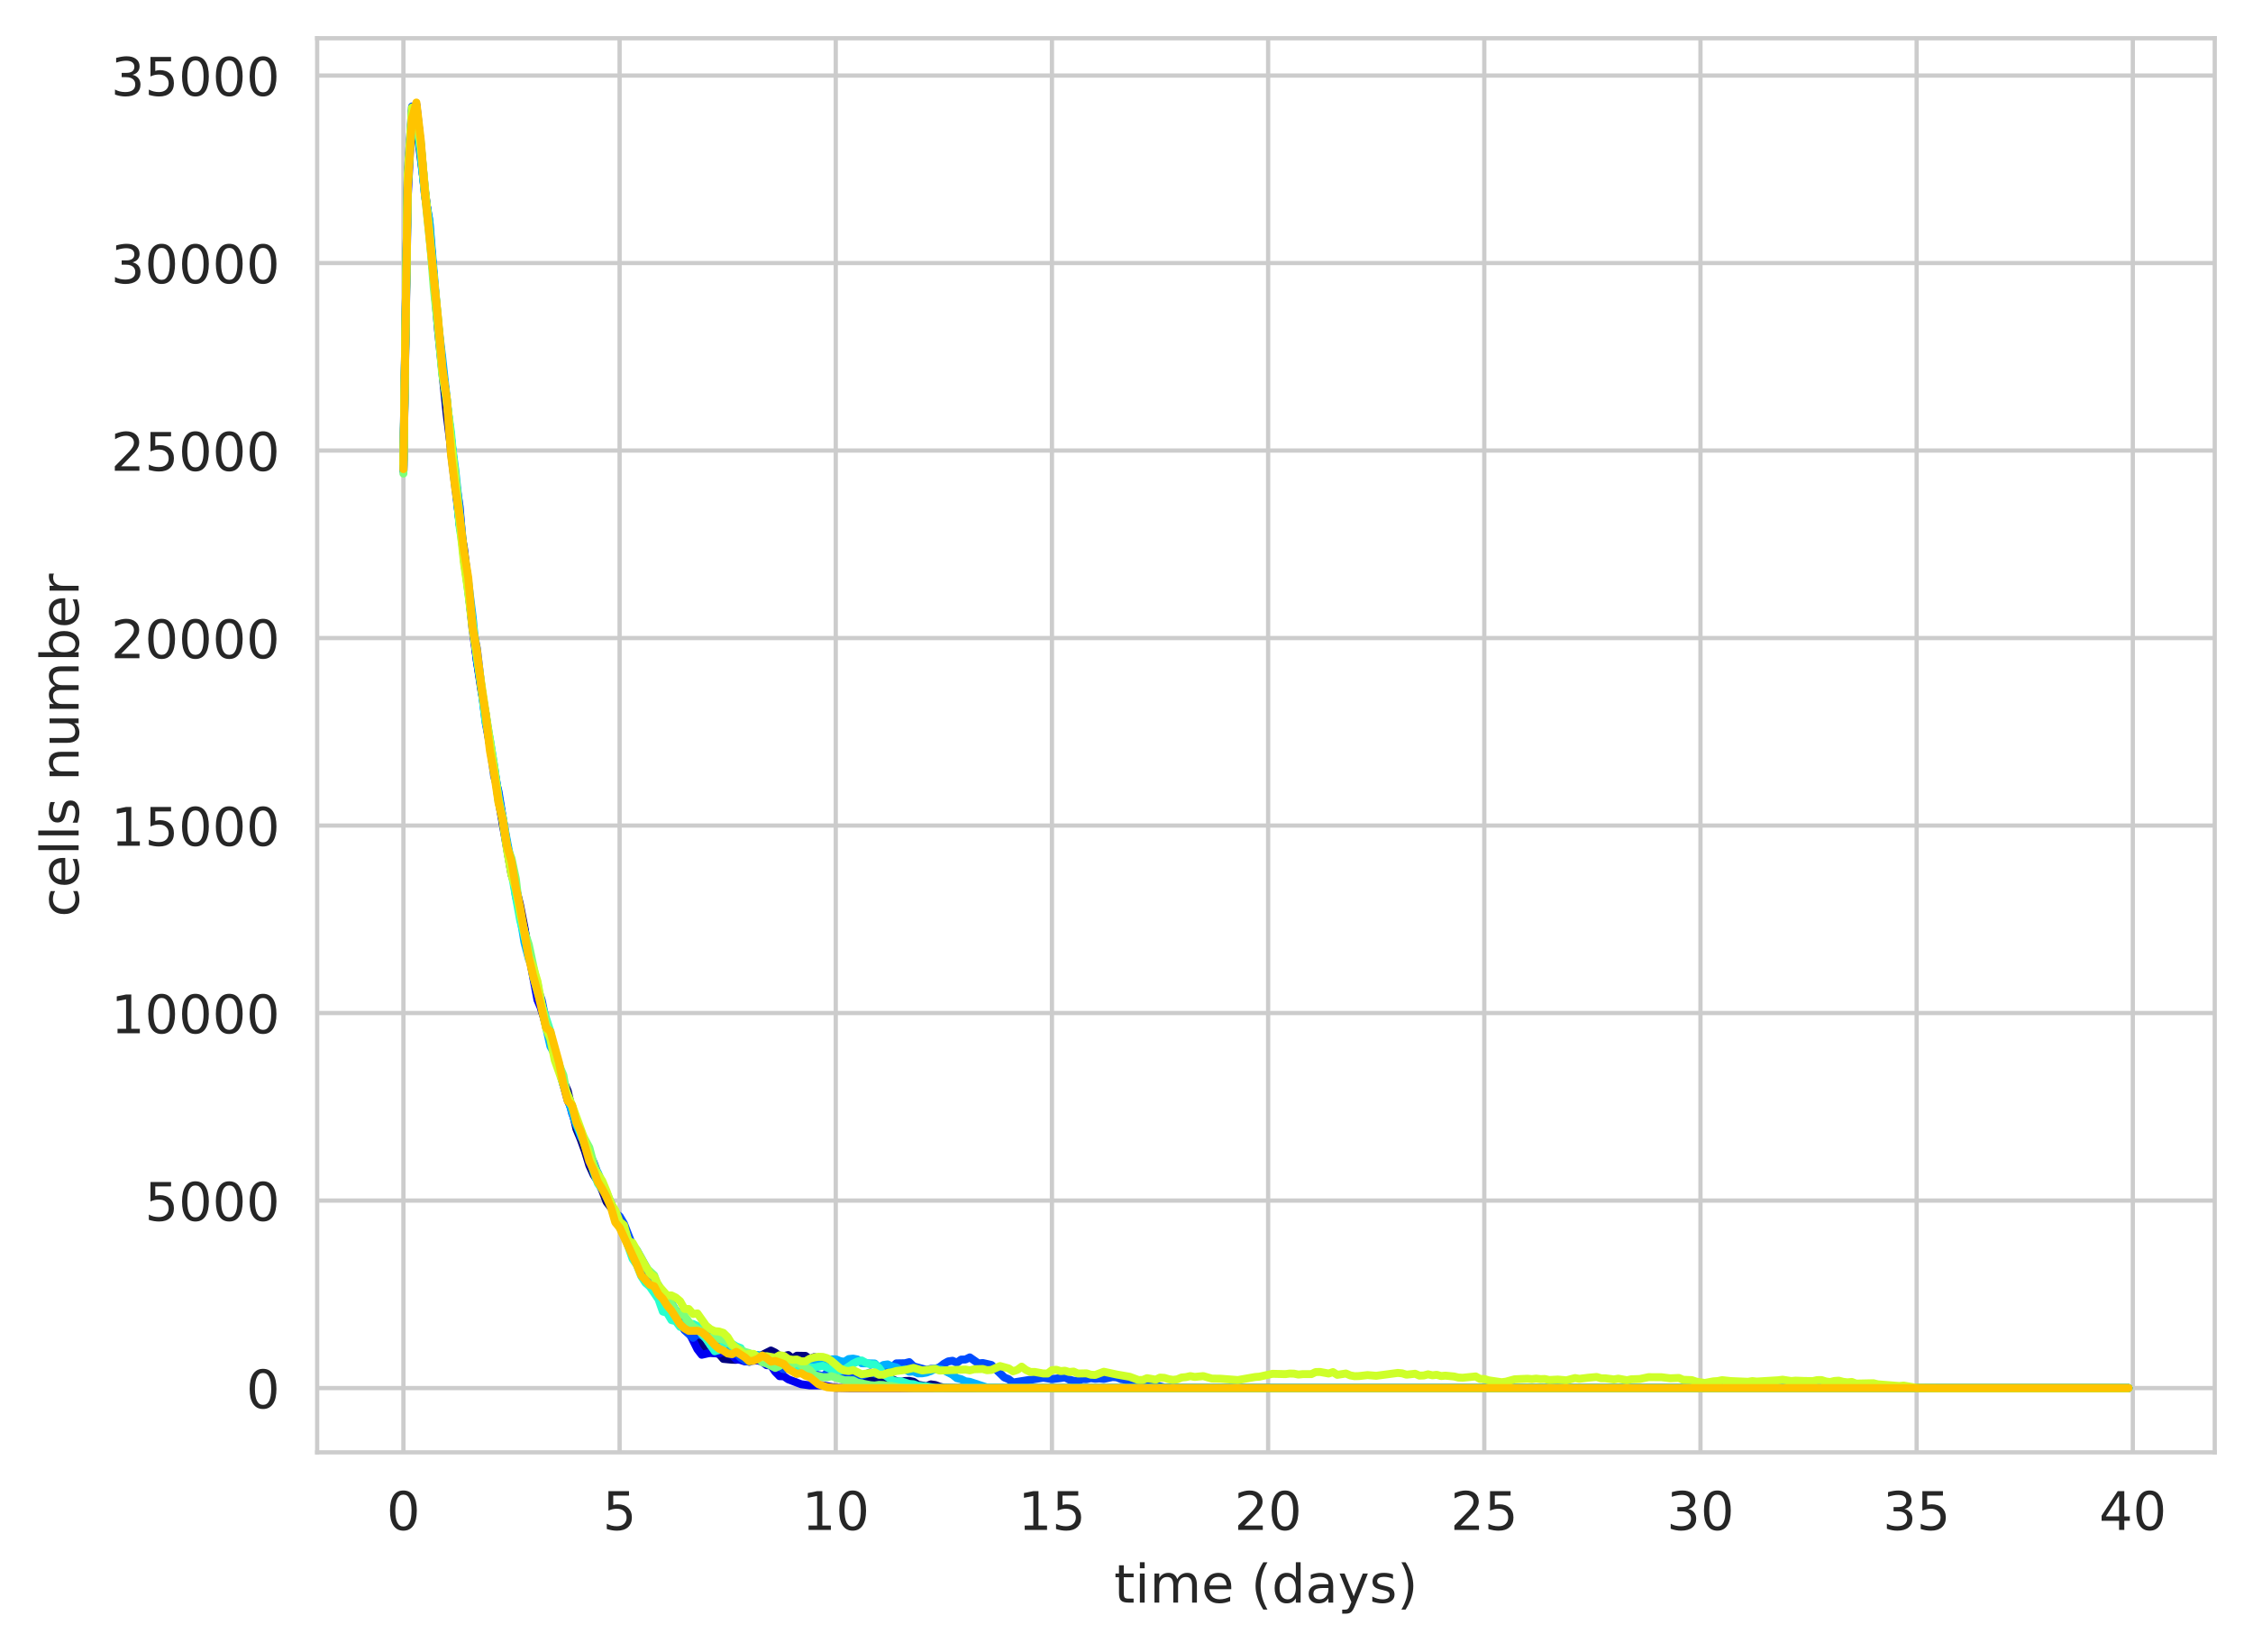 <?xml version="1.0" encoding="utf-8" standalone="no"?>
<!DOCTYPE svg PUBLIC "-//W3C//DTD SVG 1.1//EN"
  "http://www.w3.org/Graphics/SVG/1.1/DTD/svg11.dtd">
<!-- Created with matplotlib (https://matplotlib.org/) -->
<svg height="310.868pt" version="1.1" viewBox="0 0 424.011 310.868" width="424.011pt" xmlns="http://www.w3.org/2000/svg" xmlns:xlink="http://www.w3.org/1999/xlink">
 <defs>
  <style type="text/css">
*{stroke-linecap:butt;stroke-linejoin:round;white-space:pre;}
  </style>
 </defs>
 <g id="figure_1">
  <g id="patch_1">
   <path d="M 0 310.868 
L 424.011 310.868 
L 424.011 0 
L 0 0 
z
" style="fill:#ffffff;"/>
  </g>
  <g id="axes_1">
   <g id="patch_2">
    <path d="M 59.691 273.312 
L 416.811 273.312 
L 416.811 7.2 
L 59.691 7.2 
z
" style="fill:#ffffff;"/>
   </g>
   <g id="matplotlib.axis_1">
    <g id="xtick_1">
     <g id="line2d_1">
      <path clip-path="url(#p96081f9191)" d="M 75.923 273.312 
L 75.923 7.2 
" style="fill:none;stroke:#cccccc;stroke-linecap:round;stroke-width:0.8;"/>
     </g>
     <g id="text_1">
      <!-- 0 -->
      <defs>
       <path d="M 31.781 66.406 
Q 24.172 66.406 20.328 58.906 
Q 16.5 51.422 16.5 36.375 
Q 16.5 21.391 20.328 13.891 
Q 24.172 6.391 31.781 6.391 
Q 39.453 6.391 43.281 13.891 
Q 47.125 21.391 47.125 36.375 
Q 47.125 51.422 43.281 58.906 
Q 39.453 66.406 31.781 66.406 
z
M 31.781 74.219 
Q 44.047 74.219 50.516 64.516 
Q 56.984 54.828 56.984 36.375 
Q 56.984 17.969 50.516 8.266 
Q 44.047 -1.422 31.781 -1.422 
Q 19.531 -1.422 13.062 8.266 
Q 6.594 17.969 6.594 36.375 
Q 6.594 54.828 13.062 64.516 
Q 19.531 74.219 31.781 74.219 
z
" id="DejaVuSans-48"/>
      </defs>
      <g style="fill:#262626;" transform="translate(72.742 287.91)scale(0.1 -0.1)">
       <use xlink:href="#DejaVuSans-48"/>
      </g>
     </g>
    </g>
    <g id="xtick_2">
     <g id="line2d_2">
      <path clip-path="url(#p96081f9191)" d="M 116.607 273.312 
L 116.607 7.2 
" style="fill:none;stroke:#cccccc;stroke-linecap:round;stroke-width:0.8;"/>
     </g>
     <g id="text_2">
      <!-- 5 -->
      <defs>
       <path d="M 10.797 72.906 
L 49.516 72.906 
L 49.516 64.594 
L 19.828 64.594 
L 19.828 46.734 
Q 21.969 47.469 24.109 47.828 
Q 26.266 48.188 28.422 48.188 
Q 40.625 48.188 47.75 41.5 
Q 54.891 34.812 54.891 23.391 
Q 54.891 11.625 47.562 5.094 
Q 40.234 -1.422 26.906 -1.422 
Q 22.312 -1.422 17.547 -0.641 
Q 12.797 0.141 7.719 1.703 
L 7.719 11.625 
Q 12.109 9.234 16.797 8.062 
Q 21.484 6.891 26.703 6.891 
Q 35.156 6.891 40.078 11.328 
Q 45.016 15.766 45.016 23.391 
Q 45.016 31 40.078 35.438 
Q 35.156 39.891 26.703 39.891 
Q 22.75 39.891 18.812 39.016 
Q 14.891 38.141 10.797 36.281 
z
" id="DejaVuSans-53"/>
      </defs>
      <g style="fill:#262626;" transform="translate(113.426 287.91)scale(0.1 -0.1)">
       <use xlink:href="#DejaVuSans-53"/>
      </g>
     </g>
    </g>
    <g id="xtick_3">
     <g id="line2d_3">
      <path clip-path="url(#p96081f9191)" d="M 157.29 273.312 
L 157.29 7.2 
" style="fill:none;stroke:#cccccc;stroke-linecap:round;stroke-width:0.8;"/>
     </g>
     <g id="text_3">
      <!-- 10 -->
      <defs>
       <path d="M 12.406 8.297 
L 28.516 8.297 
L 28.516 63.922 
L 10.984 60.406 
L 10.984 69.391 
L 28.422 72.906 
L 38.281 72.906 
L 38.281 8.297 
L 54.391 8.297 
L 54.391 0 
L 12.406 0 
z
" id="DejaVuSans-49"/>
      </defs>
      <g style="fill:#262626;" transform="translate(150.928 287.91)scale(0.1 -0.1)">
       <use xlink:href="#DejaVuSans-49"/>
       <use x="63.623" xlink:href="#DejaVuSans-48"/>
      </g>
     </g>
    </g>
    <g id="xtick_4">
     <g id="line2d_4">
      <path clip-path="url(#p96081f9191)" d="M 197.974 273.312 
L 197.974 7.2 
" style="fill:none;stroke:#cccccc;stroke-linecap:round;stroke-width:0.8;"/>
     </g>
     <g id="text_4">
      <!-- 15 -->
      <g style="fill:#262626;" transform="translate(191.611 287.91)scale(0.1 -0.1)">
       <use xlink:href="#DejaVuSans-49"/>
       <use x="63.623" xlink:href="#DejaVuSans-53"/>
      </g>
     </g>
    </g>
    <g id="xtick_5">
     <g id="line2d_5">
      <path clip-path="url(#p96081f9191)" d="M 238.657 273.312 
L 238.657 7.2 
" style="fill:none;stroke:#cccccc;stroke-linecap:round;stroke-width:0.8;"/>
     </g>
     <g id="text_5">
      <!-- 20 -->
      <defs>
       <path d="M 19.188 8.297 
L 53.609 8.297 
L 53.609 0 
L 7.328 0 
L 7.328 8.297 
Q 12.938 14.109 22.625 23.891 
Q 32.328 33.688 34.812 36.531 
Q 39.547 41.844 41.422 45.531 
Q 43.312 49.219 43.312 52.781 
Q 43.312 58.594 39.234 62.25 
Q 35.156 65.922 28.609 65.922 
Q 23.969 65.922 18.812 64.312 
Q 13.672 62.703 7.812 59.422 
L 7.812 69.391 
Q 13.766 71.781 18.938 73 
Q 24.125 74.219 28.422 74.219 
Q 39.75 74.219 46.484 68.547 
Q 53.219 62.891 53.219 53.422 
Q 53.219 48.922 51.531 44.891 
Q 49.859 40.875 45.406 35.406 
Q 44.188 33.984 37.641 27.219 
Q 31.109 20.453 19.188 8.297 
z
" id="DejaVuSans-50"/>
      </defs>
      <g style="fill:#262626;" transform="translate(232.295 287.91)scale(0.1 -0.1)">
       <use xlink:href="#DejaVuSans-50"/>
       <use x="63.623" xlink:href="#DejaVuSans-48"/>
      </g>
     </g>
    </g>
    <g id="xtick_6">
     <g id="line2d_6">
      <path clip-path="url(#p96081f9191)" d="M 279.341 273.312 
L 279.341 7.2 
" style="fill:none;stroke:#cccccc;stroke-linecap:round;stroke-width:0.8;"/>
     </g>
     <g id="text_6">
      <!-- 25 -->
      <g style="fill:#262626;" transform="translate(272.978 287.91)scale(0.1 -0.1)">
       <use xlink:href="#DejaVuSans-50"/>
       <use x="63.623" xlink:href="#DejaVuSans-53"/>
      </g>
     </g>
    </g>
    <g id="xtick_7">
     <g id="line2d_7">
      <path clip-path="url(#p96081f9191)" d="M 320.025 273.312 
L 320.025 7.2 
" style="fill:none;stroke:#cccccc;stroke-linecap:round;stroke-width:0.8;"/>
     </g>
     <g id="text_7">
      <!-- 30 -->
      <defs>
       <path d="M 40.578 39.312 
Q 47.656 37.797 51.625 33 
Q 55.609 28.219 55.609 21.188 
Q 55.609 10.406 48.188 4.484 
Q 40.766 -1.422 27.094 -1.422 
Q 22.516 -1.422 17.656 -0.516 
Q 12.797 0.391 7.625 2.203 
L 7.625 11.719 
Q 11.719 9.328 16.594 8.109 
Q 21.484 6.891 26.812 6.891 
Q 36.078 6.891 40.938 10.547 
Q 45.797 14.203 45.797 21.188 
Q 45.797 27.641 41.281 31.266 
Q 36.766 34.906 28.719 34.906 
L 20.219 34.906 
L 20.219 43.016 
L 29.109 43.016 
Q 36.375 43.016 40.234 45.922 
Q 44.094 48.828 44.094 54.297 
Q 44.094 59.906 40.109 62.906 
Q 36.141 65.922 28.719 65.922 
Q 24.656 65.922 20.016 65.031 
Q 15.375 64.156 9.812 62.312 
L 9.812 71.094 
Q 15.438 72.656 20.344 73.438 
Q 25.25 74.219 29.594 74.219 
Q 40.828 74.219 47.359 69.109 
Q 53.906 64.016 53.906 55.328 
Q 53.906 49.266 50.438 45.094 
Q 46.969 40.922 40.578 39.312 
z
" id="DejaVuSans-51"/>
      </defs>
      <g style="fill:#262626;" transform="translate(313.662 287.91)scale(0.1 -0.1)">
       <use xlink:href="#DejaVuSans-51"/>
       <use x="63.623" xlink:href="#DejaVuSans-48"/>
      </g>
     </g>
    </g>
    <g id="xtick_8">
     <g id="line2d_8">
      <path clip-path="url(#p96081f9191)" d="M 360.708 273.312 
L 360.708 7.2 
" style="fill:none;stroke:#cccccc;stroke-linecap:round;stroke-width:0.8;"/>
     </g>
     <g id="text_8">
      <!-- 35 -->
      <g style="fill:#262626;" transform="translate(354.346 287.91)scale(0.1 -0.1)">
       <use xlink:href="#DejaVuSans-51"/>
       <use x="63.623" xlink:href="#DejaVuSans-53"/>
      </g>
     </g>
    </g>
    <g id="xtick_9">
     <g id="line2d_9">
      <path clip-path="url(#p96081f9191)" d="M 401.392 273.312 
L 401.392 7.2 
" style="fill:none;stroke:#cccccc;stroke-linecap:round;stroke-width:0.8;"/>
     </g>
     <g id="text_9">
      <!-- 40 -->
      <defs>
       <path d="M 37.797 64.312 
L 12.891 25.391 
L 37.797 25.391 
z
M 35.203 72.906 
L 47.609 72.906 
L 47.609 25.391 
L 58.016 25.391 
L 58.016 17.188 
L 47.609 17.188 
L 47.609 0 
L 37.797 0 
L 37.797 17.188 
L 4.891 17.188 
L 4.891 26.703 
z
" id="DejaVuSans-52"/>
      </defs>
      <g style="fill:#262626;" transform="translate(395.029 287.91)scale(0.1 -0.1)">
       <use xlink:href="#DejaVuSans-52"/>
       <use x="63.623" xlink:href="#DejaVuSans-48"/>
      </g>
     </g>
    </g>
    <g id="text_10">
     <!-- time (days) -->
     <defs>
      <path d="M 18.312 70.219 
L 18.312 54.688 
L 36.812 54.688 
L 36.812 47.703 
L 18.312 47.703 
L 18.312 18.016 
Q 18.312 11.328 20.141 9.422 
Q 21.969 7.516 27.594 7.516 
L 36.812 7.516 
L 36.812 0 
L 27.594 0 
Q 17.188 0 13.234 3.875 
Q 9.281 7.766 9.281 18.016 
L 9.281 47.703 
L 2.688 47.703 
L 2.688 54.688 
L 9.281 54.688 
L 9.281 70.219 
z
" id="DejaVuSans-116"/>
      <path d="M 9.422 54.688 
L 18.406 54.688 
L 18.406 0 
L 9.422 0 
z
M 9.422 75.984 
L 18.406 75.984 
L 18.406 64.594 
L 9.422 64.594 
z
" id="DejaVuSans-105"/>
      <path d="M 52 44.188 
Q 55.375 50.25 60.062 53.125 
Q 64.75 56 71.094 56 
Q 79.641 56 84.281 50.016 
Q 88.922 44.047 88.922 33.016 
L 88.922 0 
L 79.891 0 
L 79.891 32.719 
Q 79.891 40.578 77.094 44.375 
Q 74.312 48.188 68.609 48.188 
Q 61.625 48.188 57.562 43.547 
Q 53.516 38.922 53.516 30.906 
L 53.516 0 
L 44.484 0 
L 44.484 32.719 
Q 44.484 40.625 41.703 44.406 
Q 38.922 48.188 33.109 48.188 
Q 26.219 48.188 22.156 43.531 
Q 18.109 38.875 18.109 30.906 
L 18.109 0 
L 9.078 0 
L 9.078 54.688 
L 18.109 54.688 
L 18.109 46.188 
Q 21.188 51.219 25.484 53.609 
Q 29.781 56 35.688 56 
Q 41.656 56 45.828 52.969 
Q 50 49.953 52 44.188 
z
" id="DejaVuSans-109"/>
      <path d="M 56.203 29.594 
L 56.203 25.203 
L 14.891 25.203 
Q 15.484 15.922 20.484 11.062 
Q 25.484 6.203 34.422 6.203 
Q 39.594 6.203 44.453 7.469 
Q 49.312 8.734 54.109 11.281 
L 54.109 2.781 
Q 49.266 0.734 44.188 -0.344 
Q 39.109 -1.422 33.891 -1.422 
Q 20.797 -1.422 13.156 6.188 
Q 5.516 13.812 5.516 26.812 
Q 5.516 40.234 12.766 48.109 
Q 20.016 56 32.328 56 
Q 43.359 56 49.781 48.891 
Q 56.203 41.797 56.203 29.594 
z
M 47.219 32.234 
Q 47.125 39.594 43.094 43.984 
Q 39.062 48.391 32.422 48.391 
Q 24.906 48.391 20.391 44.141 
Q 15.875 39.891 15.188 32.172 
z
" id="DejaVuSans-101"/>
      <path id="DejaVuSans-32"/>
      <path d="M 31 75.875 
Q 24.469 64.656 21.281 53.656 
Q 18.109 42.672 18.109 31.391 
Q 18.109 20.125 21.312 9.062 
Q 24.516 -2 31 -13.188 
L 23.188 -13.188 
Q 15.875 -1.703 12.234 9.375 
Q 8.594 20.453 8.594 31.391 
Q 8.594 42.281 12.203 53.312 
Q 15.828 64.359 23.188 75.875 
z
" id="DejaVuSans-40"/>
      <path d="M 45.406 46.391 
L 45.406 75.984 
L 54.391 75.984 
L 54.391 0 
L 45.406 0 
L 45.406 8.203 
Q 42.578 3.328 38.25 0.953 
Q 33.938 -1.422 27.875 -1.422 
Q 17.969 -1.422 11.734 6.484 
Q 5.516 14.406 5.516 27.297 
Q 5.516 40.188 11.734 48.094 
Q 17.969 56 27.875 56 
Q 33.938 56 38.25 53.625 
Q 42.578 51.266 45.406 46.391 
z
M 14.797 27.297 
Q 14.797 17.391 18.875 11.75 
Q 22.953 6.109 30.078 6.109 
Q 37.203 6.109 41.297 11.75 
Q 45.406 17.391 45.406 27.297 
Q 45.406 37.203 41.297 42.844 
Q 37.203 48.484 30.078 48.484 
Q 22.953 48.484 18.875 42.844 
Q 14.797 37.203 14.797 27.297 
z
" id="DejaVuSans-100"/>
      <path d="M 34.281 27.484 
Q 23.391 27.484 19.188 25 
Q 14.984 22.516 14.984 16.5 
Q 14.984 11.719 18.141 8.906 
Q 21.297 6.109 26.703 6.109 
Q 34.188 6.109 38.703 11.406 
Q 43.219 16.703 43.219 25.484 
L 43.219 27.484 
z
M 52.203 31.203 
L 52.203 0 
L 43.219 0 
L 43.219 8.297 
Q 40.141 3.328 35.547 0.953 
Q 30.953 -1.422 24.312 -1.422 
Q 15.922 -1.422 10.953 3.297 
Q 6 8.016 6 15.922 
Q 6 25.141 12.172 29.828 
Q 18.359 34.516 30.609 34.516 
L 43.219 34.516 
L 43.219 35.406 
Q 43.219 41.609 39.141 45 
Q 35.062 48.391 27.688 48.391 
Q 23 48.391 18.547 47.266 
Q 14.109 46.141 10.016 43.891 
L 10.016 52.203 
Q 14.938 54.109 19.578 55.047 
Q 24.219 56 28.609 56 
Q 40.484 56 46.344 49.844 
Q 52.203 43.703 52.203 31.203 
z
" id="DejaVuSans-97"/>
      <path d="M 32.172 -5.078 
Q 28.375 -14.844 24.75 -17.812 
Q 21.141 -20.797 15.094 -20.797 
L 7.906 -20.797 
L 7.906 -13.281 
L 13.188 -13.281 
Q 16.891 -13.281 18.938 -11.516 
Q 21 -9.766 23.484 -3.219 
L 25.094 0.875 
L 2.984 54.688 
L 12.5 54.688 
L 29.594 11.922 
L 46.688 54.688 
L 56.203 54.688 
z
" id="DejaVuSans-121"/>
      <path d="M 44.281 53.078 
L 44.281 44.578 
Q 40.484 46.531 36.375 47.5 
Q 32.281 48.484 27.875 48.484 
Q 21.188 48.484 17.844 46.438 
Q 14.5 44.391 14.5 40.281 
Q 14.5 37.156 16.891 35.375 
Q 19.281 33.594 26.516 31.984 
L 29.594 31.297 
Q 39.156 29.25 43.188 25.516 
Q 47.219 21.781 47.219 15.094 
Q 47.219 7.469 41.188 3.016 
Q 35.156 -1.422 24.609 -1.422 
Q 20.219 -1.422 15.453 -0.562 
Q 10.688 0.297 5.422 2 
L 5.422 11.281 
Q 10.406 8.688 15.234 7.391 
Q 20.062 6.109 24.812 6.109 
Q 31.156 6.109 34.562 8.281 
Q 37.984 10.453 37.984 14.406 
Q 37.984 18.062 35.516 20.016 
Q 33.062 21.969 24.703 23.781 
L 21.578 24.516 
Q 13.234 26.266 9.516 29.906 
Q 5.812 33.547 5.812 39.891 
Q 5.812 47.609 11.281 51.797 
Q 16.75 56 26.812 56 
Q 31.781 56 36.172 55.266 
Q 40.578 54.547 44.281 53.078 
z
" id="DejaVuSans-115"/>
      <path d="M 8.016 75.875 
L 15.828 75.875 
Q 23.141 64.359 26.781 53.312 
Q 30.422 42.281 30.422 31.391 
Q 30.422 20.453 26.781 9.375 
Q 23.141 -1.703 15.828 -13.188 
L 8.016 -13.188 
Q 14.5 -2 17.703 9.062 
Q 20.906 20.125 20.906 31.391 
Q 20.906 42.672 17.703 53.656 
Q 14.5 64.656 8.016 75.875 
z
" id="DejaVuSans-41"/>
     </defs>
     <g style="fill:#262626;" transform="translate(209.662 301.589)scale(0.1 -0.1)">
      <use xlink:href="#DejaVuSans-116"/>
      <use x="39.209" xlink:href="#DejaVuSans-105"/>
      <use x="66.992" xlink:href="#DejaVuSans-109"/>
      <use x="164.404" xlink:href="#DejaVuSans-101"/>
      <use x="225.928" xlink:href="#DejaVuSans-32"/>
      <use x="257.715" xlink:href="#DejaVuSans-40"/>
      <use x="296.729" xlink:href="#DejaVuSans-100"/>
      <use x="360.205" xlink:href="#DejaVuSans-97"/>
      <use x="421.484" xlink:href="#DejaVuSans-121"/>
      <use x="480.664" xlink:href="#DejaVuSans-115"/>
      <use x="532.764" xlink:href="#DejaVuSans-41"/>
     </g>
    </g>
   </g>
   <g id="matplotlib.axis_2">
    <g id="ytick_1">
     <g id="line2d_10">
      <path clip-path="url(#p96081f9191)" d="M 59.691 261.216 
L 416.811 261.216 
" style="fill:none;stroke:#cccccc;stroke-linecap:round;stroke-width:0.8;"/>
     </g>
     <g id="text_11">
      <!-- 0 -->
      <g style="fill:#262626;" transform="translate(46.328 265.015)scale(0.1 -0.1)">
       <use xlink:href="#DejaVuSans-48"/>
      </g>
     </g>
    </g>
    <g id="ytick_2">
     <g id="line2d_11">
      <path clip-path="url(#p96081f9191)" d="M 59.691 225.93 
L 416.811 225.93 
" style="fill:none;stroke:#cccccc;stroke-linecap:round;stroke-width:0.8;"/>
     </g>
     <g id="text_12">
      <!-- 5000 -->
      <g style="fill:#262626;" transform="translate(27.241 229.729)scale(0.1 -0.1)">
       <use xlink:href="#DejaVuSans-53"/>
       <use x="63.623" xlink:href="#DejaVuSans-48"/>
       <use x="127.246" xlink:href="#DejaVuSans-48"/>
       <use x="190.869" xlink:href="#DejaVuSans-48"/>
      </g>
     </g>
    </g>
    <g id="ytick_3">
     <g id="line2d_12">
      <path clip-path="url(#p96081f9191)" d="M 59.691 190.644 
L 416.811 190.644 
" style="fill:none;stroke:#cccccc;stroke-linecap:round;stroke-width:0.8;"/>
     </g>
     <g id="text_13">
      <!-- 10000 -->
      <g style="fill:#262626;" transform="translate(20.878 194.443)scale(0.1 -0.1)">
       <use xlink:href="#DejaVuSans-49"/>
       <use x="63.623" xlink:href="#DejaVuSans-48"/>
       <use x="127.246" xlink:href="#DejaVuSans-48"/>
       <use x="190.869" xlink:href="#DejaVuSans-48"/>
       <use x="254.492" xlink:href="#DejaVuSans-48"/>
      </g>
     </g>
    </g>
    <g id="ytick_4">
     <g id="line2d_13">
      <path clip-path="url(#p96081f9191)" d="M 59.691 155.358 
L 416.811 155.358 
" style="fill:none;stroke:#cccccc;stroke-linecap:round;stroke-width:0.8;"/>
     </g>
     <g id="text_14">
      <!-- 15000 -->
      <g style="fill:#262626;" transform="translate(20.878 159.158)scale(0.1 -0.1)">
       <use xlink:href="#DejaVuSans-49"/>
       <use x="63.623" xlink:href="#DejaVuSans-53"/>
       <use x="127.246" xlink:href="#DejaVuSans-48"/>
       <use x="190.869" xlink:href="#DejaVuSans-48"/>
       <use x="254.492" xlink:href="#DejaVuSans-48"/>
      </g>
     </g>
    </g>
    <g id="ytick_5">
     <g id="line2d_14">
      <path clip-path="url(#p96081f9191)" d="M 59.691 120.072 
L 416.811 120.072 
" style="fill:none;stroke:#cccccc;stroke-linecap:round;stroke-width:0.8;"/>
     </g>
     <g id="text_15">
      <!-- 20000 -->
      <g style="fill:#262626;" transform="translate(20.878 123.872)scale(0.1 -0.1)">
       <use xlink:href="#DejaVuSans-50"/>
       <use x="63.623" xlink:href="#DejaVuSans-48"/>
       <use x="127.246" xlink:href="#DejaVuSans-48"/>
       <use x="190.869" xlink:href="#DejaVuSans-48"/>
       <use x="254.492" xlink:href="#DejaVuSans-48"/>
      </g>
     </g>
    </g>
    <g id="ytick_6">
     <g id="line2d_15">
      <path clip-path="url(#p96081f9191)" d="M 59.691 84.787 
L 416.811 84.787 
" style="fill:none;stroke:#cccccc;stroke-linecap:round;stroke-width:0.8;"/>
     </g>
     <g id="text_16">
      <!-- 25000 -->
      <g style="fill:#262626;" transform="translate(20.878 88.586)scale(0.1 -0.1)">
       <use xlink:href="#DejaVuSans-50"/>
       <use x="63.623" xlink:href="#DejaVuSans-53"/>
       <use x="127.246" xlink:href="#DejaVuSans-48"/>
       <use x="190.869" xlink:href="#DejaVuSans-48"/>
       <use x="254.492" xlink:href="#DejaVuSans-48"/>
      </g>
     </g>
    </g>
    <g id="ytick_7">
     <g id="line2d_16">
      <path clip-path="url(#p96081f9191)" d="M 59.691 49.501 
L 416.811 49.501 
" style="fill:none;stroke:#cccccc;stroke-linecap:round;stroke-width:0.8;"/>
     </g>
     <g id="text_17">
      <!-- 30000 -->
      <g style="fill:#262626;" transform="translate(20.878 53.3)scale(0.1 -0.1)">
       <use xlink:href="#DejaVuSans-51"/>
       <use x="63.623" xlink:href="#DejaVuSans-48"/>
       <use x="127.246" xlink:href="#DejaVuSans-48"/>
       <use x="190.869" xlink:href="#DejaVuSans-48"/>
       <use x="254.492" xlink:href="#DejaVuSans-48"/>
      </g>
     </g>
    </g>
    <g id="ytick_8">
     <g id="line2d_17">
      <path clip-path="url(#p96081f9191)" d="M 59.691 14.215 
L 416.811 14.215 
" style="fill:none;stroke:#cccccc;stroke-linecap:round;stroke-width:0.8;"/>
     </g>
     <g id="text_18">
      <!-- 35000 -->
      <g style="fill:#262626;" transform="translate(20.878 18.014)scale(0.1 -0.1)">
       <use xlink:href="#DejaVuSans-51"/>
       <use x="63.623" xlink:href="#DejaVuSans-53"/>
       <use x="127.246" xlink:href="#DejaVuSans-48"/>
       <use x="190.869" xlink:href="#DejaVuSans-48"/>
       <use x="254.492" xlink:href="#DejaVuSans-48"/>
      </g>
     </g>
    </g>
    <g id="text_19">
     <!-- cells number -->
     <defs>
      <path d="M 48.781 52.594 
L 48.781 44.188 
Q 44.969 46.297 41.141 47.344 
Q 37.312 48.391 33.406 48.391 
Q 24.656 48.391 19.812 42.844 
Q 14.984 37.312 14.984 27.297 
Q 14.984 17.281 19.812 11.734 
Q 24.656 6.203 33.406 6.203 
Q 37.312 6.203 41.141 7.25 
Q 44.969 8.297 48.781 10.406 
L 48.781 2.094 
Q 45.016 0.344 40.984 -0.531 
Q 36.969 -1.422 32.422 -1.422 
Q 20.062 -1.422 12.781 6.344 
Q 5.516 14.109 5.516 27.297 
Q 5.516 40.672 12.859 48.328 
Q 20.219 56 33.016 56 
Q 37.156 56 41.109 55.141 
Q 45.062 54.297 48.781 52.594 
z
" id="DejaVuSans-99"/>
      <path d="M 9.422 75.984 
L 18.406 75.984 
L 18.406 0 
L 9.422 0 
z
" id="DejaVuSans-108"/>
      <path d="M 54.891 33.016 
L 54.891 0 
L 45.906 0 
L 45.906 32.719 
Q 45.906 40.484 42.875 44.328 
Q 39.844 48.188 33.797 48.188 
Q 26.516 48.188 22.312 43.547 
Q 18.109 38.922 18.109 30.906 
L 18.109 0 
L 9.078 0 
L 9.078 54.688 
L 18.109 54.688 
L 18.109 46.188 
Q 21.344 51.125 25.703 53.562 
Q 30.078 56 35.797 56 
Q 45.219 56 50.047 50.172 
Q 54.891 44.344 54.891 33.016 
z
" id="DejaVuSans-110"/>
      <path d="M 8.5 21.578 
L 8.5 54.688 
L 17.484 54.688 
L 17.484 21.922 
Q 17.484 14.156 20.5 10.266 
Q 23.531 6.391 29.594 6.391 
Q 36.859 6.391 41.078 11.031 
Q 45.312 15.672 45.312 23.688 
L 45.312 54.688 
L 54.297 54.688 
L 54.297 0 
L 45.312 0 
L 45.312 8.406 
Q 42.047 3.422 37.719 1 
Q 33.406 -1.422 27.688 -1.422 
Q 18.266 -1.422 13.375 4.438 
Q 8.5 10.297 8.5 21.578 
z
M 31.109 56 
z
" id="DejaVuSans-117"/>
      <path d="M 48.688 27.297 
Q 48.688 37.203 44.609 42.844 
Q 40.531 48.484 33.406 48.484 
Q 26.266 48.484 22.188 42.844 
Q 18.109 37.203 18.109 27.297 
Q 18.109 17.391 22.188 11.75 
Q 26.266 6.109 33.406 6.109 
Q 40.531 6.109 44.609 11.75 
Q 48.688 17.391 48.688 27.297 
z
M 18.109 46.391 
Q 20.953 51.266 25.266 53.625 
Q 29.594 56 35.594 56 
Q 45.562 56 51.781 48.094 
Q 58.016 40.188 58.016 27.297 
Q 58.016 14.406 51.781 6.484 
Q 45.562 -1.422 35.594 -1.422 
Q 29.594 -1.422 25.266 0.953 
Q 20.953 3.328 18.109 8.203 
L 18.109 0 
L 9.078 0 
L 9.078 75.984 
L 18.109 75.984 
z
" id="DejaVuSans-98"/>
      <path d="M 41.109 46.297 
Q 39.594 47.172 37.812 47.578 
Q 36.031 48 33.891 48 
Q 26.266 48 22.188 43.047 
Q 18.109 38.094 18.109 28.812 
L 18.109 0 
L 9.078 0 
L 9.078 54.688 
L 18.109 54.688 
L 18.109 46.188 
Q 20.953 51.172 25.484 53.578 
Q 30.031 56 36.531 56 
Q 37.453 56 38.578 55.875 
Q 39.703 55.766 41.062 55.516 
z
" id="DejaVuSans-114"/>
     </defs>
     <g style="fill:#262626;" transform="translate(14.798 172.568)rotate(-90)scale(0.1 -0.1)">
      <use xlink:href="#DejaVuSans-99"/>
      <use x="54.98" xlink:href="#DejaVuSans-101"/>
      <use x="116.504" xlink:href="#DejaVuSans-108"/>
      <use x="144.287" xlink:href="#DejaVuSans-108"/>
      <use x="172.07" xlink:href="#DejaVuSans-115"/>
      <use x="224.17" xlink:href="#DejaVuSans-32"/>
      <use x="255.957" xlink:href="#DejaVuSans-110"/>
      <use x="319.336" xlink:href="#DejaVuSans-117"/>
      <use x="382.715" xlink:href="#DejaVuSans-109"/>
      <use x="480.127" xlink:href="#DejaVuSans-98"/>
      <use x="543.604" xlink:href="#DejaVuSans-101"/>
      <use x="605.127" xlink:href="#DejaVuSans-114"/>
     </g>
    </g>
   </g>
   <g id="line2d_18">
    <path clip-path="url(#p96081f9191)" d="M 75.923 86.706 
L 76.737 33.7 
L 77.551 20.736 
L 78.364 23.304 
L 80.805 42.564 
L 82.433 62.055 
L 84.06 77.983 
L 85.687 90.722 
L 86.501 98.725 
L 87.315 103.178 
L 89.756 124.406 
L 90.569 129.811 
L 91.383 134.236 
L 92.197 140.277 
L 93.01 144.617 
L 93.824 150.503 
L 96.265 164.582 
L 97.079 166.96 
L 97.892 170.397 
L 98.706 174.582 
L 99.52 179.444 
L 100.333 183.516 
L 101.147 186.135 
L 101.961 190.284 
L 102.774 192.373 
L 103.588 196.452 
L 104.402 198.174 
L 105.215 201.188 
L 106.029 203.432 
L 106.843 205.288 
L 108.47 212.437 
L 109.284 214.392 
L 110.098 216.643 
L 110.911 219.318 
L 111.725 221.103 
L 112.539 222.324 
L 113.352 224.06 
L 114.166 226.191 
L 114.98 227.257 
L 115.793 228.047 
L 116.607 230.715 
L 117.421 231.752 
L 118.234 234.371 
L 119.048 235.937 
L 119.862 237.236 
L 121.489 239.325 
L 122.303 241.294 
L 123.93 243.143 
L 124.744 243.785 
L 125.557 245.634 
L 126.371 246.142 
L 127.185 247.504 
L 127.998 248.174 
L 128.812 249.078 
L 129.626 249.678 
L 130.439 251.181 
L 131.253 252.042 
L 132.88 254.512 
L 134.508 254.632 
L 135.321 254.78 
L 136.135 255.726 
L 137.762 255.881 
L 138.576 255.902 
L 139.39 255.563 
L 141.017 255.951 
L 141.831 255.796 
L 145.085 254.152 
L 145.899 254.547 
L 146.713 255.168 
L 147.526 255.203 
L 148.34 255.006 
L 149.154 255.669 
L 149.967 255.133 
L 151.595 255.161 
L 152.408 255.782 
L 153.222 255.394 
L 154.036 255.563 
L 155.663 257.483 
L 156.477 257.8 
L 158.104 257.786 
L 158.918 258.308 
L 159.731 258.365 
L 161.359 259.064 
L 162.172 259.254 
L 162.986 259.304 
L 164.613 259.995 
L 165.427 259.798 
L 166.241 259.854 
L 167.054 259.565 
L 167.868 259.536 
L 168.682 259.903 
L 169.495 260.052 
L 170.309 259.889 
L 171.123 259.861 
L 171.936 260.03 
L 172.75 260.588 
L 174.377 260.877 
L 175.191 260.524 
L 176.005 260.637 
L 176.818 260.948 
L 177.632 261.138 
L 180.073 261.209 
L 193.092 261.216 
L 400.578 261.216 
L 400.578 261.216 
" style="fill:none;stroke:#000080;stroke-linecap:round;stroke-width:1.5;"/>
   </g>
   <g id="line2d_19">
    <path clip-path="url(#p96081f9191)" d="M 75.923 88.626 
L 76.737 36.981 
L 77.551 20.87 
L 78.364 19.684 
L 79.178 27.214 
L 79.992 35.923 
L 80.805 42.853 
L 82.433 60.849 
L 83.246 68.562 
L 84.874 82.225 
L 85.687 89.995 
L 86.501 95.379 
L 87.315 105.274 
L 88.128 110.792 
L 88.942 118.463 
L 89.756 124.356 
L 90.569 129.226 
L 91.383 135.337 
L 94.638 154.264 
L 95.451 159.579 
L 96.265 162.303 
L 97.892 172.013 
L 98.706 174.857 
L 100.333 183.848 
L 101.147 188.174 
L 101.961 190.094 
L 102.774 193.142 
L 104.402 198.195 
L 106.843 207.102 
L 107.657 208.809 
L 108.47 211.541 
L 110.098 215.33 
L 110.911 218.788 
L 111.725 220.179 
L 112.539 222.324 
L 114.166 224.512 
L 115.793 228.386 
L 116.607 230.066 
L 117.421 231.421 
L 119.048 235.02 
L 121.489 240.066 
L 122.303 240.27 
L 123.116 241.689 
L 123.93 242.797 
L 124.744 243.34 
L 125.557 244.258 
L 126.371 245.768 
L 127.185 246.763 
L 129.626 250.609 
L 131.253 253.898 
L 132.067 254.949 
L 133.694 254.575 
L 135.321 254.738 
L 136.135 254.314 
L 136.949 254.244 
L 138.576 255.796 
L 139.39 255.937 
L 140.203 256.212 
L 142.644 255.994 
L 143.458 256.311 
L 144.272 256.897 
L 145.085 256.953 
L 145.899 258.139 
L 146.713 258.979 
L 147.526 259 
L 148.34 259.565 
L 150.781 260.496 
L 152.408 260.715 
L 154.849 260.701 
L 157.29 261.16 
L 159.731 261.216 
L 400.578 261.216 
L 400.578 261.216 
" style="fill:none;stroke:#0000f1;stroke-linecap:round;stroke-width:1.5;"/>
   </g>
   <g id="line2d_20">
    <path clip-path="url(#p96081f9191)" d="M 75.923 88.477 
L 76.737 32.754 
L 77.551 20.037 
L 78.364 21.427 
L 79.178 28.569 
L 79.992 36.847 
L 80.805 41.639 
L 81.619 52.479 
L 83.246 69.169 
L 84.06 74.998 
L 84.874 85.062 
L 86.501 98.442 
L 87.315 103.615 
L 88.942 118.033 
L 89.756 122.077 
L 91.383 135.881 
L 92.197 140.2 
L 93.01 146.142 
L 93.824 148.95 
L 95.451 159.07 
L 96.265 162.663 
L 97.079 168.591 
L 98.706 175.133 
L 99.52 179.141 
L 101.147 185.916 
L 101.961 188.245 
L 102.774 192.267 
L 104.402 198.774 
L 105.215 201.047 
L 106.029 204.131 
L 106.843 206.107 
L 107.657 209.501 
L 108.47 211.562 
L 109.284 213.947 
L 110.098 214.935 
L 110.911 217.151 
L 111.725 218.739 
L 113.352 223.234 
L 114.98 226.488 
L 115.793 228.315 
L 116.607 228.887 
L 117.421 230.263 
L 119.048 234.406 
L 119.862 235.394 
L 120.675 237.786 
L 123.116 241.068 
L 123.93 243.128 
L 125.557 245.577 
L 126.371 246.876 
L 127.998 249.085 
L 128.812 250.306 
L 130.439 251.759 
L 131.253 251.061 
L 132.067 251.287 
L 135.321 253.39 
L 136.135 254.109 
L 136.949 254.667 
L 137.762 254.879 
L 138.576 254.639 
L 139.39 255.514 
L 140.203 256.064 
L 141.017 256.29 
L 141.831 255.323 
L 144.272 256.551 
L 145.899 256.841 
L 147.526 257.666 
L 148.34 257.497 
L 149.154 257.497 
L 149.967 257.299 
L 150.781 257.264 
L 151.595 257.857 
L 153.222 258.577 
L 154.849 258.972 
L 155.663 258.435 
L 156.477 258.061 
L 158.104 258.104 
L 160.545 259.536 
L 161.359 259.536 
L 162.172 258.908 
L 163.8 258.273 
L 164.613 258.485 
L 165.427 258.534 
L 167.054 257.899 
L 167.868 257.313 
L 168.682 256.572 
L 170.309 256.544 
L 171.123 256.339 
L 171.936 257.137 
L 174.377 257.8 
L 175.191 257.603 
L 176.005 257.596 
L 176.818 257.306 
L 177.632 256.657 
L 178.446 256.198 
L 179.26 256.078 
L 180.073 256.445 
L 180.887 255.86 
L 181.701 255.838 
L 182.514 255.443 
L 184.142 256.579 
L 184.955 256.502 
L 186.583 256.869 
L 189.024 259.226 
L 189.837 259.551 
L 190.651 260.172 
L 196.347 259.268 
L 197.974 259.529 
L 199.601 259.339 
L 200.415 259.205 
L 201.229 259.614 
L 202.042 259.847 
L 202.856 259.84 
L 203.67 259.522 
L 204.483 259.536 
L 205.297 259.353 
L 206.111 259.466 
L 206.924 259.402 
L 207.738 259.494 
L 209.365 259.141 
L 210.179 259.198 
L 210.993 259.522 
L 211.806 259.635 
L 212.62 260.059 
L 213.434 260.2 
L 215.061 260.849 
L 215.875 260.87 
L 216.688 260.666 
L 217.502 260.687 
L 219.129 261.103 
L 222.384 261.209 
L 235.403 261.216 
L 400.578 261.216 
L 400.578 261.216 
" style="fill:none;stroke:#004cff;stroke-linecap:round;stroke-width:1.5;"/>
   </g>
   <g id="line2d_21">
    <path clip-path="url(#p96081f9191)" d="M 75.923 88.005 
L 76.737 34.984 
L 77.551 20.912 
L 78.364 20.623 
L 79.992 36.946 
L 80.805 41.434 
L 82.433 60.7 
L 83.246 67.405 
L 84.874 82.451 
L 85.687 88.47 
L 87.315 103.912 
L 88.128 109.508 
L 88.942 116.029 
L 89.756 124.229 
L 93.01 144.264 
L 93.824 149.804 
L 96.265 162.726 
L 98.706 177.349 
L 99.52 180.433 
L 100.333 182.507 
L 101.147 185.027 
L 101.961 189.727 
L 103.588 196.925 
L 104.402 198.414 
L 105.215 200.334 
L 106.843 206.77 
L 108.47 211.717 
L 109.284 213.418 
L 110.098 214.85 
L 110.911 218.174 
L 111.725 219.769 
L 112.539 220.729 
L 113.352 222.712 
L 114.166 225.358 
L 115.793 228.012 
L 116.607 230.376 
L 117.421 231.258 
L 118.234 233.347 
L 119.048 234.406 
L 119.862 235.274 
L 121.489 238.203 
L 123.116 241.04 
L 123.93 241.858 
L 124.744 243.665 
L 125.557 244.766 
L 126.371 245.253 
L 127.185 246.615 
L 127.998 247.151 
L 128.812 247.906 
L 130.439 249.819 
L 131.253 249.797 
L 132.067 250.186 
L 132.88 250.306 
L 133.694 251.287 
L 135.321 252.712 
L 136.135 253.248 
L 136.949 253.439 
L 137.762 254.004 
L 138.576 253.735 
L 139.39 253.884 
L 140.203 254.808 
L 141.017 255.26 
L 141.831 254.977 
L 142.644 254.985 
L 144.272 255.359 
L 145.899 256.191 
L 146.713 256.304 
L 147.526 256.283 
L 148.34 256.403 
L 149.154 256.932 
L 149.967 257.01 
L 150.781 256.833 
L 152.408 256.756 
L 154.036 256.071 
L 154.849 256.184 
L 155.663 255.838 
L 157.29 255.803 
L 158.104 256.142 
L 158.918 256.276 
L 159.731 255.761 
L 160.545 255.676 
L 161.359 255.831 
L 162.172 256.544 
L 164.613 256.594 
L 165.427 257.398 
L 166.241 256.883 
L 167.054 256.763 
L 167.868 257.137 
L 168.682 257.327 
L 169.495 257.814 
L 170.309 257.666 
L 171.123 258.132 
L 171.936 258.097 
L 172.75 258.45 
L 173.564 258.435 
L 174.377 258.294 
L 175.191 257.998 
L 176.005 257.567 
L 176.818 257.652 
L 177.632 257.85 
L 179.26 258.697 
L 180.073 259.353 
L 180.887 259.543 
L 181.701 259.939 
L 182.514 260.045 
L 185.769 261.117 
L 189.837 261.216 
L 400.578 261.216 
L 400.578 261.216 
" style="fill:none;stroke:#00b0ff;stroke-linecap:round;stroke-width:1.5;"/>
   </g>
   <g id="line2d_22">
    <path clip-path="url(#p96081f9191)" d="M 75.923 87.624 
L 76.737 34.208 
L 77.551 21.138 
L 78.364 22.966 
L 79.178 28.802 
L 82.433 60.058 
L 83.246 69.967 
L 84.874 81.279 
L 86.501 99.141 
L 87.315 104.363 
L 88.128 111.505 
L 90.569 129.43 
L 91.383 135.789 
L 92.197 139.148 
L 93.01 144.335 
L 93.824 150.362 
L 94.638 154.406 
L 95.451 159.741 
L 97.892 173.185 
L 99.52 179.19 
L 100.333 183.566 
L 101.147 186.593 
L 103.588 194.138 
L 104.402 198.344 
L 106.029 204.18 
L 106.843 206.339 
L 107.657 208.09 
L 108.47 211.138 
L 110.911 217.885 
L 111.725 220.545 
L 112.539 222.733 
L 114.166 224.914 
L 114.98 226.96 
L 115.793 229.494 
L 116.607 230.976 
L 117.421 232.225 
L 119.048 236.89 
L 119.862 238.054 
L 120.675 240.143 
L 121.489 241.407 
L 122.303 242.126 
L 123.93 244.505 
L 124.744 246.812 
L 125.557 247.052 
L 126.371 248.428 
L 127.185 248.626 
L 127.998 249.699 
L 128.812 249.099 
L 129.626 249.423 
L 130.439 249.148 
L 131.253 249.536 
L 132.067 251.047 
L 132.88 251.922 
L 134.508 254.286 
L 135.321 254.06 
L 136.135 253.107 
L 136.949 252.522 
L 137.762 252.889 
L 138.576 253.383 
L 139.39 253.686 
L 140.203 255.316 
L 141.017 255.366 
L 141.831 255.21 
L 142.644 255.69 
L 143.458 255.994 
L 144.272 256.417 
L 145.085 256.488 
L 145.899 256.078 
L 146.713 256.043 
L 149.154 257.56 
L 150.781 257.327 
L 151.595 257.539 
L 152.408 257.327 
L 153.222 257.37 
L 154.849 257.031 
L 156.477 257.702 
L 157.29 257.744 
L 158.104 257.97 
L 158.918 257.737 
L 160.545 256.629 
L 161.359 256.234 
L 162.172 256.022 
L 162.986 256.467 
L 163.8 256.735 
L 164.613 256.756 
L 165.427 257.419 
L 166.241 258.591 
L 167.868 259.706 
L 168.682 259.96 
L 169.495 259.917 
L 171.123 260.44 
L 171.936 260.496 
L 172.75 260.786 
L 174.377 260.905 
L 176.005 261.188 
L 183.328 261.216 
L 400.578 261.216 
L 400.578 261.216 
" style="fill:none;stroke:#29ffce;stroke-linecap:round;stroke-width:1.5;"/>
   </g>
   <g id="line2d_23">
    <path clip-path="url(#p96081f9191)" d="M 75.923 89.12 
L 76.737 35.45 
L 77.551 20.312 
L 78.364 22.973 
L 79.178 26.65 
L 79.992 36.057 
L 80.805 43.7 
L 81.619 54.067 
L 82.433 61.759 
L 83.246 70.595 
L 84.06 74.921 
L 84.874 83.114 
L 85.687 89.021 
L 87.315 105.274 
L 90.569 128.993 
L 92.197 140.27 
L 93.01 144.321 
L 93.824 150.905 
L 94.638 153.848 
L 95.451 159.381 
L 96.265 161.548 
L 97.079 165.344 
L 97.892 172.239 
L 98.706 175.267 
L 99.52 177.751 
L 101.147 185.478 
L 101.961 189.205 
L 103.588 194.893 
L 104.402 198.972 
L 105.215 200.39 
L 106.029 202.345 
L 106.843 206.883 
L 107.657 208.167 
L 109.284 212.959 
L 110.911 215.951 
L 111.725 219.035 
L 113.352 223.185 
L 114.98 226.269 
L 115.793 229.014 
L 116.607 230.687 
L 117.421 230.99 
L 118.234 233.573 
L 119.048 234.441 
L 119.862 236.043 
L 120.675 236.946 
L 121.489 238.478 
L 123.116 239.995 
L 123.93 242.239 
L 125.557 244.561 
L 126.371 245.415 
L 127.185 246.664 
L 127.998 247.236 
L 128.812 247.589 
L 129.626 248.746 
L 130.439 249.67 
L 132.067 250.588 
L 132.88 251.491 
L 133.694 251.738 
L 134.508 251.71 
L 135.321 251.971 
L 136.135 252.07 
L 136.949 252.479 
L 137.762 253.291 
L 140.203 254.406 
L 141.017 254.646 
L 141.831 255.415 
L 142.644 255.514 
L 143.458 256.368 
L 144.272 256.594 
L 145.899 257.426 
L 146.713 257.052 
L 147.526 256.304 
L 148.34 256.467 
L 149.154 256.791 
L 149.967 256.325 
L 150.781 256.876 
L 151.595 257.271 
L 152.408 257.829 
L 153.222 258.788 
L 154.849 259.169 
L 155.663 259.176 
L 156.477 258.986 
L 158.918 259.741 
L 160.545 259.762 
L 161.359 260.186 
L 163.8 260.673 
L 164.613 260.736 
L 165.427 260.616 
L 166.241 260.644 
L 167.054 260.8 
L 167.868 260.835 
L 169.495 261.131 
L 171.936 261.209 
L 184.955 261.216 
L 400.578 261.216 
L 400.578 261.216 
" style="fill:none;stroke:#7dff7a;stroke-linecap:round;stroke-width:1.5;"/>
   </g>
   <g id="line2d_24">
    <path clip-path="url(#p96081f9191)" d="M 75.923 87.228 
L 76.737 32.691 
L 77.551 20.228 
L 78.364 20.884 
L 79.178 27.327 
L 82.433 60.164 
L 83.246 69.727 
L 84.06 74.899 
L 87.315 105.986 
L 88.128 111.434 
L 88.942 118.456 
L 90.569 128.499 
L 92.197 139.402 
L 93.824 150.376 
L 94.638 154.582 
L 95.451 160.143 
L 96.265 164.631 
L 97.079 167.264 
L 99.52 179.967 
L 100.333 181.985 
L 101.147 184.646 
L 102.774 193.502 
L 103.588 195.563 
L 104.402 199.515 
L 106.029 204.088 
L 107.657 207.97 
L 110.098 214.653 
L 110.911 217.497 
L 111.725 219.924 
L 112.539 220.955 
L 113.352 222.239 
L 114.166 224.194 
L 114.98 226.445 
L 115.793 227.765 
L 116.607 229.861 
L 117.421 230.553 
L 118.234 233.474 
L 119.048 233.869 
L 122.303 239.677 
L 123.116 240.263 
L 123.93 241.936 
L 125.557 243.785 
L 126.371 243.785 
L 127.185 244.18 
L 127.998 244.865 
L 128.812 246.318 
L 129.626 246.339 
L 130.439 247.278 
L 131.253 247.165 
L 132.88 249.459 
L 133.694 250.129 
L 134.508 250.503 
L 135.321 250.574 
L 136.135 250.828 
L 136.949 251.632 
L 137.762 252.959 
L 139.39 254.413 
L 140.203 254.935 
L 141.017 254.78 
L 141.831 254.787 
L 142.644 255.351 
L 143.458 255.45 
L 144.272 255.217 
L 145.899 255.507 
L 146.713 255.041 
L 147.526 255.161 
L 148.34 255.747 
L 149.154 255.902 
L 149.967 255.845 
L 150.781 256.191 
L 151.595 256.177 
L 152.408 255.69 
L 153.222 255.45 
L 154.036 255.33 
L 154.849 255.351 
L 155.663 255.584 
L 156.477 256.114 
L 158.104 257.511 
L 158.918 257.906 
L 159.731 258.012 
L 160.545 257.814 
L 162.172 258.619 
L 164.613 258.252 
L 165.427 258.711 
L 166.241 258.697 
L 167.054 258.365 
L 167.868 258.245 
L 168.682 258.005 
L 170.309 257.807 
L 171.936 257.426 
L 173.564 257.906 
L 176.005 257.603 
L 176.818 257.92 
L 181.701 257.73 
L 182.514 257.878 
L 183.328 257.673 
L 184.955 257.631 
L 185.769 257.857 
L 186.583 257.8 
L 188.21 257.073 
L 189.837 257.518 
L 190.651 258.061 
L 191.465 257.786 
L 192.278 257.186 
L 193.092 257.807 
L 193.906 258.188 
L 194.719 258.181 
L 196.347 258.471 
L 197.16 258.478 
L 197.974 257.85 
L 198.788 257.772 
L 199.601 258.026 
L 200.415 257.949 
L 201.229 258.203 
L 202.042 258.111 
L 202.856 258.478 
L 204.483 258.443 
L 205.297 258.704 
L 206.111 258.746 
L 207.738 258.146 
L 210.179 258.668 
L 212.62 259.092 
L 214.247 259.699 
L 215.061 259.692 
L 215.875 259.353 
L 217.502 259.635 
L 218.316 259.247 
L 219.129 259.296 
L 219.943 259.543 
L 220.757 259.67 
L 221.57 259.572 
L 222.384 259.226 
L 223.198 259.155 
L 224.011 258.965 
L 224.825 259.12 
L 226.452 258.965 
L 228.08 259.438 
L 229.707 259.459 
L 232.962 259.706 
L 236.216 259.134 
L 237.03 259.071 
L 239.471 258.534 
L 241.912 258.591 
L 242.726 258.485 
L 243.539 258.506 
L 244.353 258.675 
L 245.167 258.591 
L 246.794 258.591 
L 247.608 258.203 
L 248.422 258.181 
L 250.049 258.478 
L 250.863 258.21 
L 251.676 258.725 
L 253.304 258.478 
L 254.117 258.831 
L 254.931 258.979 
L 255.745 258.958 
L 257.372 258.774 
L 258.999 258.908 
L 263.068 258.365 
L 263.881 258.443 
L 264.695 258.697 
L 266.322 258.52 
L 267.136 258.873 
L 267.95 258.845 
L 268.763 258.626 
L 269.577 258.817 
L 270.391 258.718 
L 271.204 258.951 
L 272.018 258.88 
L 273.645 259.035 
L 274.459 259.233 
L 275.273 259.275 
L 277.714 259.028 
L 278.527 259.501 
L 279.341 259.508 
L 280.155 259.762 
L 282.596 260.115 
L 283.409 260.016 
L 285.037 259.565 
L 287.478 259.459 
L 288.291 259.536 
L 289.105 259.438 
L 289.919 259.536 
L 290.732 259.508 
L 291.546 259.699 
L 293.173 259.614 
L 294.801 259.755 
L 296.428 259.332 
L 297.242 259.48 
L 298.869 259.275 
L 300.496 259.127 
L 301.31 259.381 
L 302.124 259.381 
L 303.751 259.586 
L 304.565 259.445 
L 306.192 259.741 
L 307.006 259.565 
L 308.633 259.508 
L 310.26 259.162 
L 312.701 259.176 
L 314.329 259.381 
L 315.956 259.311 
L 316.77 259.656 
L 318.397 259.72 
L 319.211 260.002 
L 320.838 260.256 
L 322.466 259.953 
L 323.279 259.903 
L 324.093 259.727 
L 325.72 259.903 
L 328.975 260.037 
L 329.789 259.903 
L 330.602 259.995 
L 334.671 259.748 
L 335.484 259.642 
L 337.112 259.896 
L 337.925 259.819 
L 339.553 259.882 
L 341.18 259.903 
L 341.994 259.72 
L 342.807 259.713 
L 343.621 259.974 
L 344.435 260.087 
L 345.248 259.882 
L 346.062 259.826 
L 346.876 260.045 
L 347.689 260.143 
L 348.503 260.066 
L 349.317 260.376 
L 352.571 260.306 
L 353.385 260.51 
L 357.453 260.828 
L 358.267 260.743 
L 360.708 261.174 
L 364.776 261.216 
L 400.578 261.216 
L 400.578 261.216 
" style="fill:none;stroke:#ceff29;stroke-linecap:round;stroke-width:1.5;"/>
   </g>
   <g id="line2d_25">
    <path clip-path="url(#p96081f9191)" d="M 75.923 88.287 
L 76.737 35.288 
L 77.551 22.26 
L 78.364 19.296 
L 79.178 26.233 
L 79.992 36.635 
L 82.433 59.875 
L 83.246 69.084 
L 84.06 74.942 
L 84.874 85.478 
L 85.687 92.006 
L 86.501 97.003 
L 87.315 103.636 
L 88.128 108.746 
L 88.942 118.054 
L 89.756 122.317 
L 90.569 129.042 
L 91.383 134.321 
L 92.197 141.258 
L 93.01 145.711 
L 93.824 151.075 
L 94.638 154.349 
L 95.451 159.296 
L 96.265 162.105 
L 97.079 167.017 
L 97.892 170.778 
L 99.52 180.157 
L 100.333 183.622 
L 101.147 186.523 
L 102.774 193.382 
L 103.588 194.088 
L 105.215 200.009 
L 106.029 204.053 
L 106.843 207.186 
L 107.657 207.97 
L 108.47 211.188 
L 109.284 212.896 
L 110.911 218.527 
L 111.725 220.228 
L 112.539 222.465 
L 113.352 223.749 
L 114.166 225.295 
L 114.98 227.222 
L 115.793 230.023 
L 116.607 231.011 
L 119.862 238.054 
L 120.675 239.995 
L 122.303 241.773 
L 123.116 242.063 
L 123.93 243.566 
L 124.744 244.413 
L 125.557 245.69 
L 126.371 246.664 
L 127.998 249.205 
L 128.812 249.988 
L 129.626 250.454 
L 131.253 250.419 
L 132.067 250.701 
L 132.88 251.35 
L 134.508 253.114 
L 135.321 253.82 
L 136.135 254.159 
L 136.949 254.709 
L 137.762 254.829 
L 138.576 254.399 
L 140.203 255.436 
L 141.017 256.177 
L 141.831 256.05 
L 142.644 255.704 
L 143.458 255.09 
L 144.272 255.542 
L 145.085 256.255 
L 145.899 256.1 
L 147.526 256.692 
L 148.34 257.631 
L 149.967 258.548 
L 150.781 258.407 
L 151.595 258.908 
L 152.408 259.148 
L 154.036 260.503 
L 155.663 261.061 
L 157.29 261.202 
L 163.8 261.216 
L 400.578 261.216 
L 400.578 261.216 
" style="fill:none;stroke:#ffc400;stroke-linecap:round;stroke-width:1.5;"/>
   </g>
   <g id="patch_3">
    <path d="M 59.691 273.312 
L 59.691 7.2 
" style="fill:none;stroke:#cccccc;stroke-linecap:square;stroke-linejoin:miter;stroke-width:0.8;"/>
   </g>
   <g id="patch_4">
    <path d="M 416.811 273.312 
L 416.811 7.2 
" style="fill:none;stroke:#cccccc;stroke-linecap:square;stroke-linejoin:miter;stroke-width:0.8;"/>
   </g>
   <g id="patch_5">
    <path d="M 59.691 273.312 
L 416.811 273.312 
" style="fill:none;stroke:#cccccc;stroke-linecap:square;stroke-linejoin:miter;stroke-width:0.8;"/>
   </g>
   <g id="patch_6">
    <path d="M 59.691 7.2 
L 416.811 7.2 
" style="fill:none;stroke:#cccccc;stroke-linecap:square;stroke-linejoin:miter;stroke-width:0.8;"/>
   </g>
  </g>
 </g>
 <defs>
  <clipPath id="p96081f9191">
   <rect height="266.112" width="357.12" x="59.691" y="7.2"/>
  </clipPath>
 </defs>
</svg>
